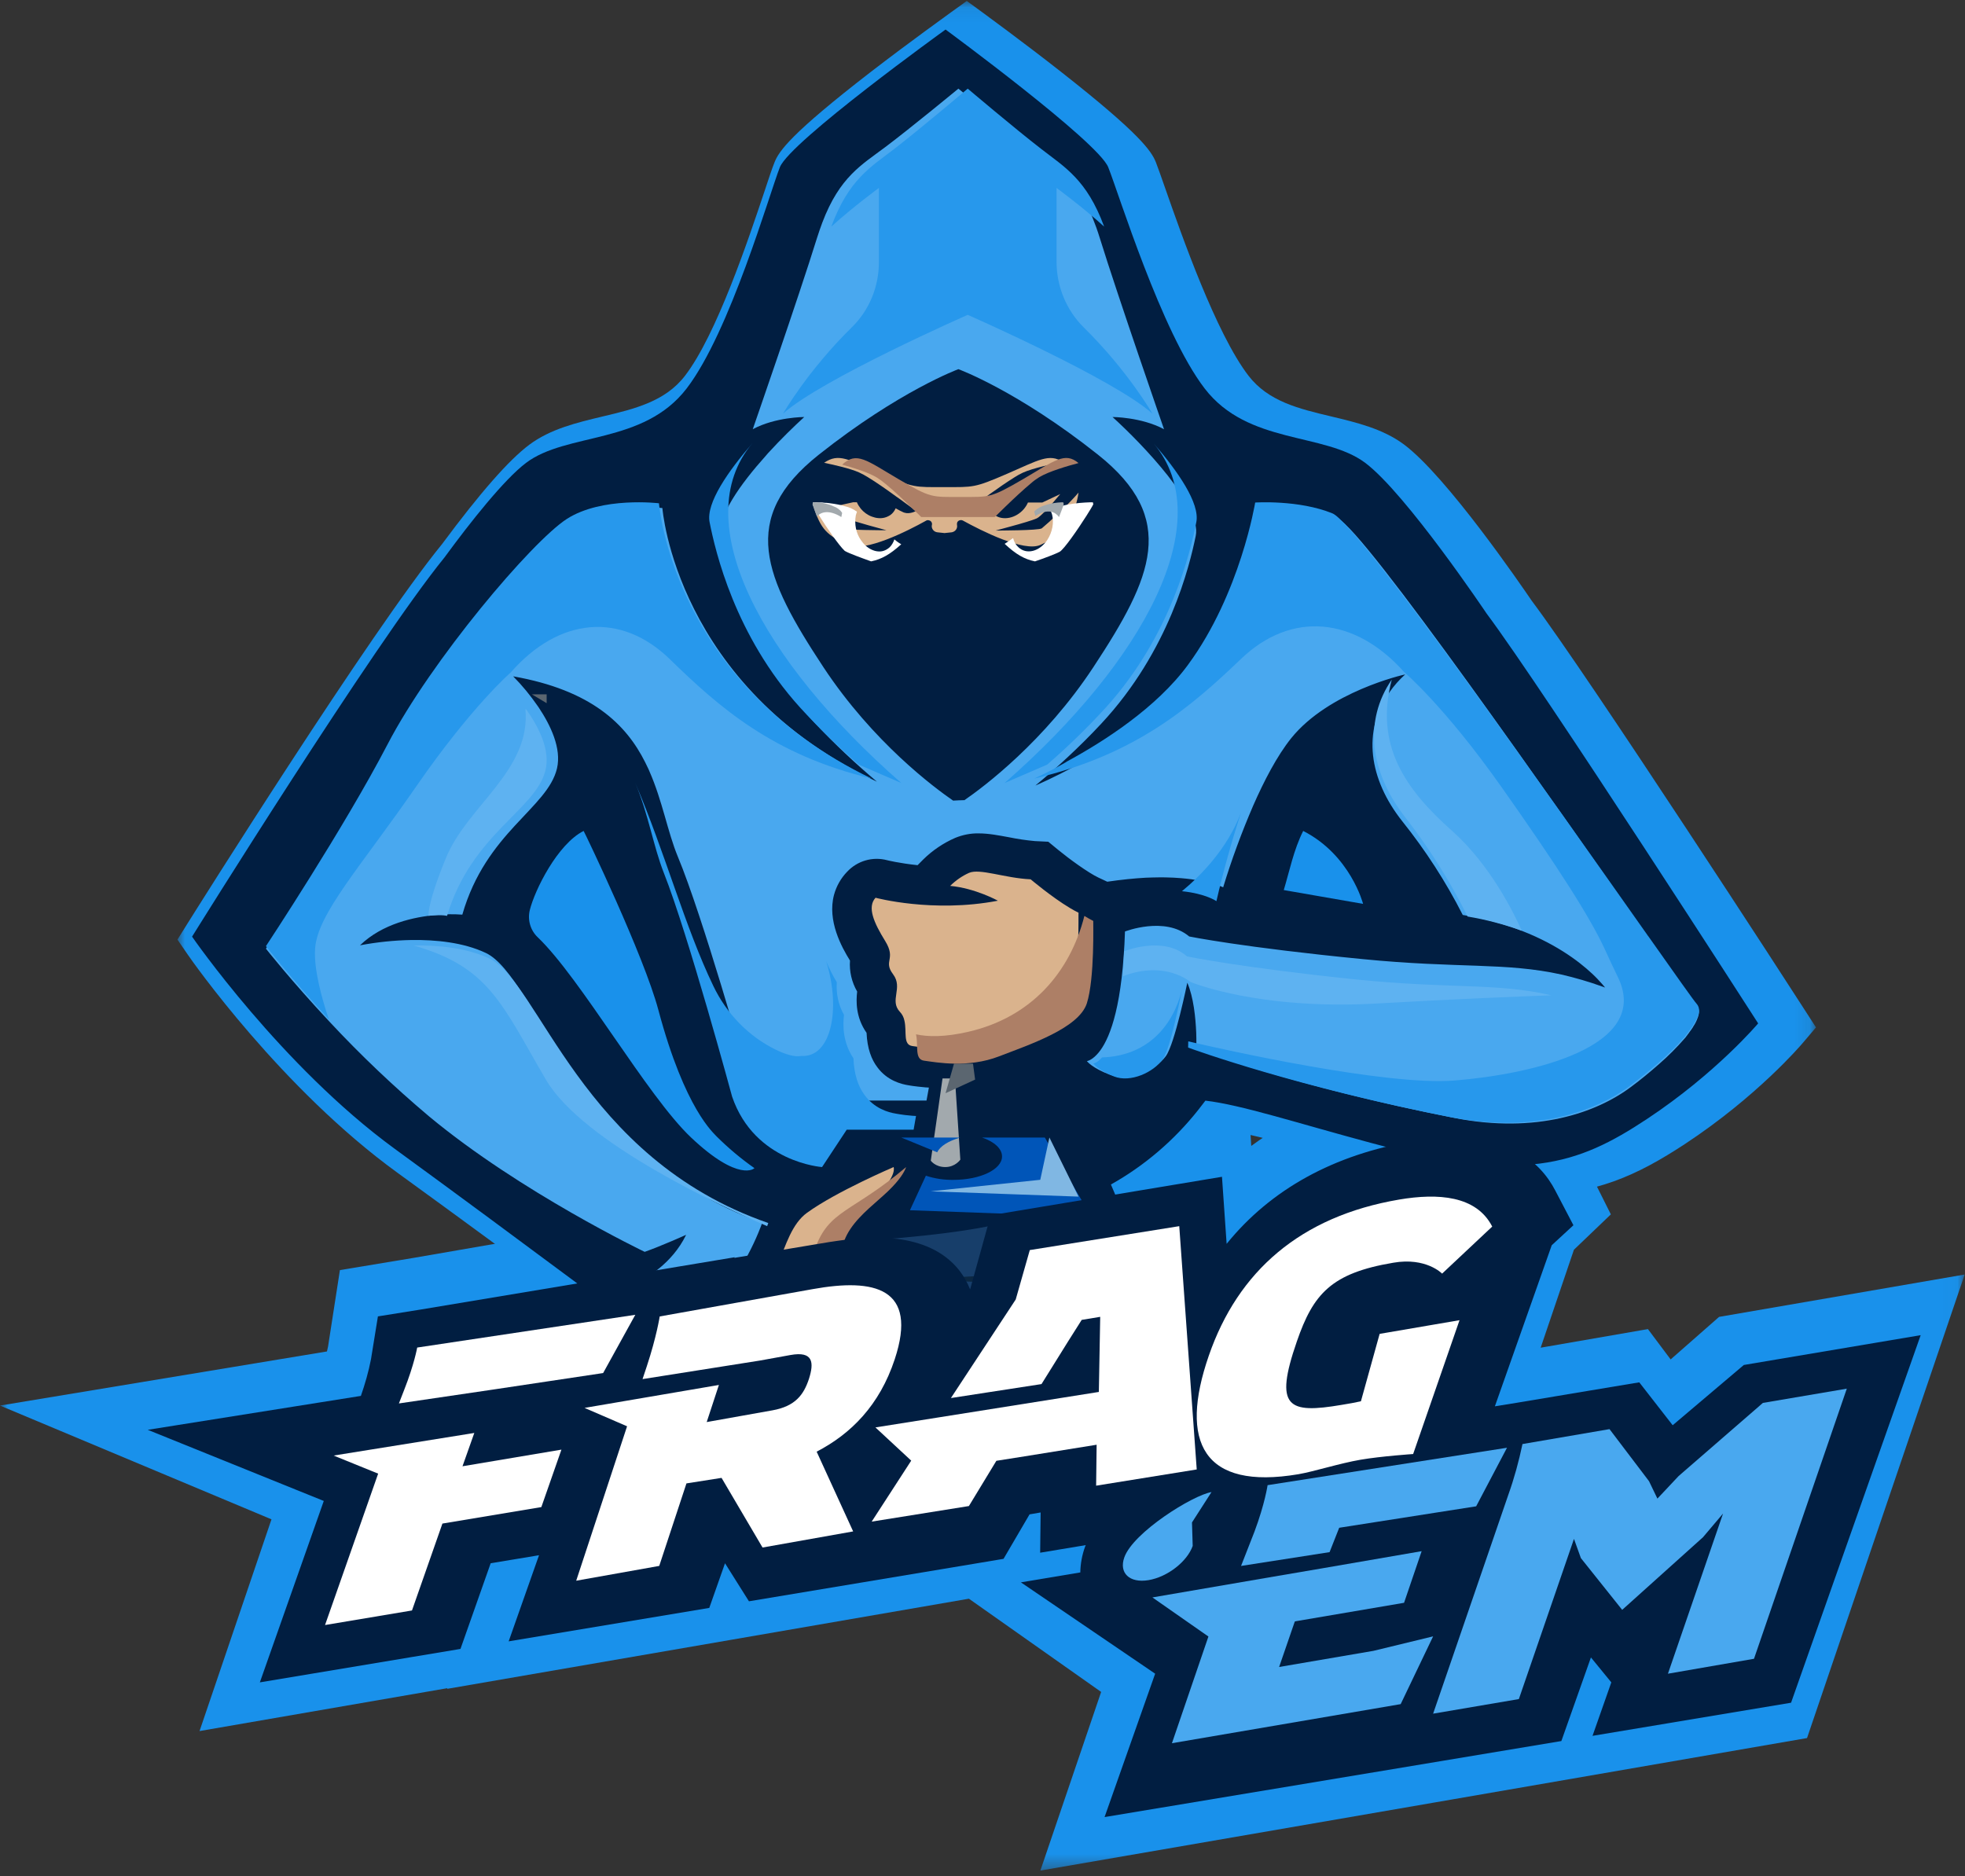 <?xml version="1.0" encoding="UTF-8"?>
<svg width="133px" height="127px" viewBox="0 0 133 127" version="1.1" xmlns="http://www.w3.org/2000/svg" xmlns:xlink="http://www.w3.org/1999/xlink">
    <rect x="0" y="0" width="133" height="127" fill="#333333" stroke="none"/>
    <!-- Generator: Sketch 51.1 (57501) - http://www.bohemiancoding.com/sketch -->
    <title>logo</title>
    <desc>Created with Sketch.</desc>
    <defs>
        <polygon id="path-1" points="0 0.058 132.978 0.058 132.978 53.621 0 53.621"></polygon>
        <polygon id="path-3" points="0.011 0.065 110.914 0.065 110.914 96.924 0.011 96.924"></polygon>
    </defs>
    <g id="Page-1" stroke="none" stroke-width="1" fill="none" fill-rule="evenodd">
        <g id="Desktop-HD" transform="translate(-320, -35)">
            <g id="head" transform="translate(6, -4)">
                <g id="logo" transform="translate(314, 39)">
                    <g id="Group-3" transform="translate(0, 73)">
                        <mask id="mask-2" fill="white">
                            <use xlink:href="#path-1"></use>
                        </mask>
                        <g id="Clip-2"></g>
                        <path d="M74.53,41.529 L65.58,35.218 L49.434,38.009 L30.269,41.319 L30.279,41.275 L13.506,44.177 L18.375,29.845 L-2.16436127e-05,22.144 L22.131,18.481 C22.174,18.293 22.196,18.172 22.206,18.138 L23.007,12.975 L28.061,12.136 L53.676,7.701 L53.654,7.745 L55.516,7.425 C55.905,7.359 56.295,7.293 56.663,7.249 C59.617,6.863 62.052,7.138 63.935,8.076 L64.52,5.87 L84.551,2.405 L84.691,4.568 C87.57,2.449 91.033,1.015 94.907,0.353 C95.21,0.298 95.524,0.254 95.816,0.21 C102.926,-0.717 105.826,2.813 106.919,4.987 L109.03,9.202 L106.53,11.596 L104.279,18.227 L111.151,17.035 L111.54,16.969 L113.077,19.021 L116.356,16.141 L132.978,13.273 L122.308,44.651 L98.457,48.777 L97.05,49.02 L70.417,53.621 L74.53,41.529 Z" id="Fill-1" fill="#1991EB" mask="url(#mask-2)"></path>
                    </g>
                    <g id="Group-6" transform="translate(12, 0)">
                        <mask id="mask-4" fill="white">
                            <use xlink:href="#path-3"></use>
                        </mask>
                        <g id="Clip-5"></g>
                        <path d="M49.761,96.924 C49.166,96.924 48.572,96.903 47.978,96.87 C42.152,96.491 37.169,93.958 35.635,93.092 L33.527,93.092 L33.019,92.713 C32.922,92.637 23.324,85.492 14.904,79.386 C7.047,73.692 0.973,65.009 0.724,64.641 L0.011,63.602 L0.681,62.53 C1.189,61.718 13.121,42.697 17.92,36.83 C20.514,33.333 22.449,31.135 23.821,30.107 C25.259,29.035 27.031,28.613 28.75,28.201 C30.944,27.682 33.019,27.184 34.359,25.441 C36.499,22.669 38.672,16.152 39.72,13.024 C40.033,12.082 40.26,11.389 40.423,10.988 C40.725,10.23 41.503,9.072 46.907,4.893 C49.631,2.793 52.301,0.888 52.322,0.866 L53.436,0.065 L54.549,0.877 C54.57,0.899 57.197,2.804 59.867,4.904 C65.173,9.072 65.93,10.23 66.233,10.977 C66.373,11.346 66.589,11.941 66.87,12.753 C67.983,15.936 70.307,22.572 72.501,25.43 C73.841,27.173 75.917,27.671 78.111,28.191 C79.829,28.602 81.602,29.024 83.039,30.096 C85.936,32.272 90.972,39.634 91.664,40.651 C95.609,45.902 109.563,67.434 110.146,68.355 L110.914,69.546 L109.995,70.628 C109.876,70.769 106.915,74.233 102.029,77.449 C98.798,79.57 95.933,80.891 91.621,80.891 C88.941,80.891 85.817,80.382 81.764,79.3 C80.305,78.91 78.932,78.52 77.732,78.185 C75.333,77.513 73.333,76.95 71.842,76.658 C70.426,78.39 68.762,79.895 66.892,81.118 L65.757,92.258 L63.422,92.258 C60.774,95.116 55.565,96.924 49.761,96.924" id="Fill-4" fill="#1991EB" mask="url(#mask-4)"></path>
                    </g>
                    <path d="M86.891,60.249 C87.279,58.966 87.559,57.53 88.206,56.247 C91.408,57.878 92.26,61.184 92.26,61.184 L86.891,60.249 Z M46.781,77.005 C43.805,74.199 39.309,66.229 36.397,63.446 C35.901,62.978 35.697,62.271 35.858,61.608 C36.193,60.249 37.734,57.139 39.503,56.247 C39.643,56.497 43.578,64.685 44.56,68.36 C46.371,75.145 48.333,76.711 48.495,76.918 C49.293,77.711 50.145,78.429 51.061,79.071 C51.083,79.081 50.026,80.071 46.781,77.005 Z M100.616,41.525 C100.616,41.525 95.182,33.424 92.411,31.336 C89.64,29.249 84.465,30.119 81.532,26.291 C78.599,22.464 75.709,13.058 75.009,11.318 C74.308,9.579 64,2 64,2 C64,2 53.476,9.579 52.786,11.318 C52.096,13.058 49.412,22.464 46.479,26.291 C43.546,30.119 38.36,29.249 35.6,31.336 C34.112,32.467 31.847,35.327 30.079,37.741 C25.335,43.569 13,63.402 13,63.402 C13,63.402 19.038,72.155 26.704,77.755 C35.222,83.964 44.797,91.151 44.797,91.151 L46.781,91.151 C46.781,91.151 52.226,94.522 58.706,94.946 C65.186,95.37 70.998,93.26 73.089,90.303 L74.61,90.303 L75.548,81.017 L75.192,80.18 C77.467,78.907 79.472,77.189 81.1,75.134 C81.262,74.917 81.435,74.71 81.586,74.504 C83.969,74.776 87.699,75.993 92.788,77.363 C103.064,80.136 106.762,78.864 111.463,75.754 C116.164,72.644 119,69.274 119,69.274 C119,69.274 104.509,46.733 100.616,41.525 Z" id="Fill-7" fill="#011E41"></path>
                    <path d="M65.278,54.163 C65.019,54.163 64.771,54.184 64.512,54.195 C63.282,53.347 59.096,50.261 55.719,45.141 C51.716,39.065 49.979,35.087 55.428,30.772 C60.876,26.456 64.868,24.989 64.868,24.989 C64.868,24.989 68.86,26.445 74.309,30.772 C79.757,35.098 78.02,39.065 74.017,45.141 C70.694,50.195 66.573,53.271 65.278,54.163 M114.843,68.086 C114.649,67.88 113.43,66.141 111.628,63.554 C111.596,63.51 111.574,63.478 111.553,63.456 C111.553,63.445 111.542,63.445 111.542,63.434 C105.306,54.51 92.316,35.858 90.579,35.13 C88.334,34.206 85.432,34.402 85.432,34.402 C85.432,34.402 84.44,40.511 80.965,45.293 C78.872,48.184 75.333,50.456 72.863,51.804 C72.852,51.804 72.841,51.815 72.841,51.815 C71.288,52.663 70.155,53.141 70.079,53.174 C70.78,52.597 71.525,51.945 72.269,51.25 C73.014,50.554 73.78,49.804 74.535,48.989 C79.142,44.054 80.523,38.282 80.933,36.272 C81.343,34.261 77.351,30.087 75.301,28.228 C75.301,28.228 77.243,28.228 78.786,29.054 C78.786,29.054 75.668,20.076 74.438,16.109 C73.208,12.141 71.568,11.283 69.831,9.967 C68.04,8.62 64.868,6 64.868,6 C64.868,6 61.685,8.63 59.905,9.967 C58.33,11.152 56.83,11.967 55.654,15.076 C55.535,15.391 55.417,15.739 55.298,16.109 C54.068,20.076 50.95,29.054 50.95,29.054 C52.482,28.228 54.435,28.228 54.435,28.228 C53.755,28.848 52.86,29.717 51.975,30.685 C51.932,30.739 51.878,30.793 51.835,30.848 C50.13,32.75 48.533,34.967 48.803,36.272 C49.213,38.282 50.594,44.054 55.201,48.989 C56.506,50.38 57.898,51.684 59.355,52.913 C45.739,46.489 44.833,34.391 44.833,34.391 C44.833,34.391 40.948,33.924 38.543,35.445 C36.137,36.967 29.275,44.978 26.297,50.619 C23.319,56.26 18,64.217 18,64.217 C18,64.217 19.672,66.347 22.294,69.152 C24.409,71.423 26.664,73.565 29.037,75.565 C35.219,80.706 43.635,84.739 43.635,84.739 C44.779,84.336 46.44,83.586 46.44,83.586 C45.469,85.597 43.635,86.521 43.635,86.521 C45.404,89.108 47.012,88.999 47.012,88.999 C49.58,87.717 51.155,83.934 51.511,82.989 C51.565,82.847 51.587,82.771 51.587,82.771 C39.006,78.282 36.266,66.119 32.889,64.51 C31.357,63.782 29.458,63.608 27.851,63.63 C26.685,63.652 25.52,63.771 24.366,63.989 C25.887,62.521 28.034,62.065 29.534,61.934 C30.116,61.88 30.699,61.869 31.292,61.913 C32.9,56.315 37.064,54.717 37.701,52.011 C38.014,50.652 37.269,49.097 36.449,47.869 C36.428,47.847 36.406,47.815 36.395,47.793 C35.899,47.076 35.349,46.402 34.734,45.782 C40.031,46.717 42.383,49.032 43.667,51.597 C43.743,51.75 43.819,51.902 43.894,52.065 C43.916,52.119 43.937,52.174 43.959,52.217 C44.843,54.228 45.189,56.326 45.879,57.989 C47.541,61.967 50.486,72.38 50.486,72.38 C52.007,76.619 56.55,76.902 56.55,76.902 L58.2,74.499 L62.71,74.499 L62.872,73.619 C62.807,73.619 62.743,73.608 62.689,73.608 L62.656,73.608 L62.559,73.597 C62.225,73.565 62.009,73.543 61.782,73.51 L61.642,73.489 L61.513,73.467 C60.995,73.391 60.045,73.141 59.387,72.249 C58.988,71.728 58.697,70.978 58.653,69.913 C57.909,68.858 57.941,67.75 58.017,67.119 C57.65,66.489 57.477,65.75 57.531,65.021 C56.97,64.119 55.978,62.326 56.452,60.565 C56.614,59.978 56.916,59.445 57.337,59.01 C58.028,58.271 59.063,57.967 60.045,58.228 C60.045,58.228 60.25,58.282 60.606,58.347 C60.962,58.413 61.48,58.5 62.106,58.565 L62.484,58.184 C63.109,57.565 63.854,57.065 64.652,56.717 C65.159,56.51 65.699,56.402 66.238,56.413 C66.907,56.413 67.576,56.543 68.288,56.674 C68.871,56.793 69.453,56.88 70.047,56.934 L70.953,56.978 L71.654,57.554 C72.356,58.13 73.65,59.076 74.341,59.402 L74.945,59.684 C75.905,59.543 76.779,59.456 77.545,59.413 C77.545,59.413 78.387,59.38 78.872,59.391 C79.261,59.402 79.628,59.413 79.951,59.445 C81.915,59.608 82.789,60.065 82.789,60.065 C83.361,58.184 84.04,56.347 84.817,54.543 C85.551,52.869 86.436,51.163 87.396,49.967 C89.931,46.826 94.948,45.684 95.11,45.652 C94.711,46.011 94.355,46.413 94.053,46.848 C92.186,49.478 92.65,52.739 94.916,55.597 C96.491,57.565 97.861,59.684 99.005,61.934 C100.202,62.13 101.389,62.434 102.544,62.837 C105.155,63.771 106.838,65.043 107.755,65.902 C108.014,66.141 108.251,66.391 108.478,66.652 L108.64,66.847 L108.456,66.782 C107.55,66.456 106.622,66.184 105.683,65.967 C101.896,65.13 98.746,65.565 92.229,64.923 C84.116,64.13 80.491,63.391 80.491,63.391 C78.84,62 76.143,63.054 76.143,63.054 C76.121,63.641 76.1,64.195 76.056,64.706 C75.754,69.032 74.87,70.728 74.233,71.391 C73.845,71.804 73.564,71.826 73.564,71.826 C73.564,71.826 73.899,72.293 75.15,72.76 C76.402,73.228 78.193,72.478 78.905,71.499 C79.52,70.663 80.361,66.521 80.361,66.521 C80.793,67.51 80.922,68.913 80.965,69.902 C80.976,70.184 80.976,70.423 80.976,70.619 C80.976,70.836 80.976,70.978 80.965,71.021 L80.965,71.032 L80.987,71.043 L81.084,71.076 C82.044,71.423 88.712,73.771 98.487,75.684 C103.946,76.749 108.046,75.347 110.42,73.554 C111.035,73.097 111.671,72.576 112.286,72.032 C112.912,71.489 113.495,70.902 114.045,70.271 C114.088,70.228 114.12,70.184 114.153,70.13 C114.185,70.097 114.207,70.065 114.228,70.032 C114.272,69.978 114.315,69.923 114.347,69.869 C114.433,69.76 114.498,69.663 114.563,69.565 C114.584,69.543 114.595,69.51 114.606,69.489 C114.725,69.315 114.822,69.13 114.897,68.923 C114.908,68.891 114.919,68.869 114.93,68.836 C114.951,68.782 114.962,68.728 114.973,68.673 C115.038,68.467 114.984,68.25 114.843,68.086" id="Fill-9" fill="#49A8EF"></path>
                    <path d="M73,33.344 C72.957,33.656 72.883,33.967 72.787,34.268 C72.306,35.813 71.858,36.235 70.418,36.887 C69.298,37.389 66.406,35.914 65.179,35.241 C65.051,35.171 64.88,35.211 64.805,35.332 C64.773,35.392 64.763,35.462 64.773,35.522 C64.827,35.743 64.688,35.964 64.453,36.024 C64.432,36.024 64.411,36.034 64.4,36.034 L63.931,36.084 L63.461,36.034 C63.216,36.014 63.045,35.803 63.066,35.583 C63.066,35.563 63.077,35.542 63.077,35.532 C63.109,35.392 63.024,35.251 62.874,35.221 C62.8,35.201 62.725,35.211 62.671,35.251 C61.445,35.934 58.553,37.399 57.433,36.897 C55.992,36.255 55.544,35.833 55.064,34.278 C55.043,34.198 55.021,34.127 55,34.057 C55.662,34.84 56.494,35.442 56.878,35.743 C57.059,35.894 60.004,35.894 60.004,35.894 C60.004,35.894 57.699,35.281 57.219,35.071 C57.187,35.061 57.155,35.041 57.134,35.021 C57.134,35.021 57.123,35.021 57.123,35.011 C56.857,34.79 56.611,34.559 56.387,34.298 L57.753,33.997 L57.998,33.997 C58.062,34.157 58.158,34.298 58.265,34.438 C58.457,34.669 58.713,34.86 59.012,34.97 C59.151,35.021 59.3,35.061 59.449,35.071 C59.748,35.101 60.036,35.021 60.281,34.85 C60.431,34.74 60.548,34.579 60.623,34.408 C60.836,34.529 61.007,34.619 61.124,34.669 C61.156,34.679 61.178,34.689 61.199,34.699 C61.583,34.83 61.999,34.589 61.999,34.589 C61.999,34.589 61.669,34.338 61.199,33.997 C61.039,33.876 60.858,33.746 60.666,33.615 C60.047,33.164 59.321,32.652 58.756,32.311 C58.564,32.19 58.361,32.08 58.147,31.98 C57.561,31.719 56.515,31.478 55.779,31.327 C56.771,30.645 57.422,31.096 59.652,32.07 C61.882,33.043 61.914,32.973 63.909,32.973 C65.905,32.973 65.937,33.033 68.166,32.07 C70.322,31.136 71.005,30.675 71.944,31.267 C71.229,31.407 69.916,31.688 69.244,31.99 C69.052,32.08 68.86,32.18 68.679,32.301 C68.177,32.612 67.537,33.053 66.95,33.475 C66.683,33.666 66.427,33.856 66.203,34.017 C65.734,34.358 65.403,34.609 65.403,34.609 C65.403,34.609 65.809,34.84 66.203,34.719 C66.246,34.699 66.299,34.679 66.342,34.659 C66.481,34.589 66.683,34.479 66.929,34.338 C66.993,34.539 67.121,34.719 67.302,34.85 C67.868,35.271 68.764,35.091 69.308,34.448 C69.415,34.318 69.511,34.167 69.575,34.017 L70.546,34.017 L71.762,33.445 C71.175,34.157 70.439,34.97 70.172,35.091 C69.906,35.211 69.127,35.442 68.455,35.623 C67.878,35.783 67.388,35.914 67.388,35.914 C67.388,35.914 70.333,35.914 70.514,35.763 C71.047,35.322 72.338,34.127 73,33.344" id="Fill-11" fill="#DAB38D"></path>
                    <path d="M72.561,67.109 C72.015,68.713 68.773,69.761 66.729,70.53 C64.685,71.298 62.599,70.92 61.753,70.808 C61.1,70.719 61.389,69.85 61.218,69.103 C61.175,68.869 61.068,68.658 60.908,68.491 C60.18,67.711 61.143,66.875 60.448,65.95 C59.752,65.025 60.683,64.947 59.913,63.699 C59.142,62.452 58.682,61.404 59.26,60.769 C59.26,60.769 63.134,61.816 67.542,60.97 C67.542,60.97 66.012,60.123 64.311,59.967 C64.685,59.599 65.113,59.298 65.584,59.087 C66.312,58.763 68.013,59.443 69.758,59.521 C69.758,59.521 71.181,60.724 72.411,61.46 C72.615,61.582 72.818,61.694 73,61.783 C72.978,61.772 73.096,65.493 72.561,67.109" id="Fill-13" fill="#DAB38D"></path>
                    <path d="M65,78.497 C65,78.497 64.664,79 63.981,79 C63.299,79 63,78.566 63,78.566 L63.421,75.629 L63.794,73 L64.636,73 L64.729,74.417 L65,78.497 Z" id="Fill-15" fill="#A2A9AD"></path>
                    <path d="M63.435,78 L61,77 L65,77 C64.197,77.229 63.622,77.59 63.435,78" id="Fill-17" fill="#0055B8"></path>
                    <path d="M74,82.591 L72.767,88.993 C72.767,88.993 70.146,88.934 69.243,88.993 C68.34,89.051 60.543,88.734 60.543,88.734 C59.97,88.488 59.497,88.041 59.21,87.454 C58.737,86.491 59.21,84.412 59.21,84.412 C68.956,83.601 70.003,82.227 70.003,82.227 L61.589,81.922 L62.668,79.584 C63.274,79.784 63.902,79.878 64.541,79.866 C66.346,79.866 67.822,79.161 67.822,78.28 C67.822,77.752 67.294,77.282 66.468,77 L70.718,77 L74,82.591 Z" id="Fill-19" fill="#0055B8"></path>
                    <path d="M70,90.012 L69.979,90.044 C69.854,90.267 69.002,91.678 66.921,92.24 C64.654,92.855 59.548,93.481 55.668,92.452 C53.349,91.837 50,89.567 50,89.567 C52.829,87.795 52.631,83.541 54.618,82.098 C56.604,80.655 60.484,79 60.484,79 C60.484,79 60.546,79.138 60.442,79.446 C60.328,79.775 60.026,80.305 59.246,81.069 C57.728,82.554 54.857,84.326 56.76,87.381 C58.664,90.437 63.333,90.85 66.204,90.437 C69.074,90.023 70,90.012 70,90.012" id="Fill-21" fill="#DAB38D"></path>
                    <path d="M74,34.135 C73.917,34.306 73.741,34.587 73.534,34.917 C72.943,35.847 72.021,37.18 71.72,37.352 C71.472,37.486 70.705,37.78 70.052,38 C69.337,37.853 68.777,37.535 68,36.813 C68.135,36.728 68.332,36.593 68.57,36.422 C68.632,36.667 68.756,36.887 68.933,37.046 C69.482,37.56 70.352,37.339 70.881,36.557 C71.233,36.018 71.347,35.37 71.212,34.844 C71.181,34.746 71.15,34.648 71.109,34.563 C71.876,34.061 73.523,34 73.969,34 L74,34.135 Z" id="Fill-23" fill="#FFFFFF"></path>
                    <path d="M61,36.843 C60.238,37.532 59.672,37.852 58.962,38 C58.273,37.754 57.47,37.458 57.213,37.311 C57.202,37.298 57.182,37.298 57.172,37.286 C57.161,37.274 57.161,37.286 57.161,37.274 C56.791,36.929 55.978,35.76 55.443,34.898 C55.247,34.578 55.082,34.308 55,34.148 C55.01,34.098 55.021,34.049 55.031,34 C55.113,34 55.247,34 55.422,34.012 L55.494,34.012 L55.576,34.012 C55.628,34.012 55.679,34.012 55.741,34.025 C55.803,34.037 55.854,34.037 55.916,34.037 L56.05,34.049 L56.153,34.062 C56.358,34.086 56.564,34.123 56.77,34.16 L56.863,34.185 C56.894,34.185 56.925,34.197 56.966,34.209 L57.058,34.234 C57.12,34.246 57.182,34.271 57.244,34.283 L57.336,34.308 C57.367,34.32 57.398,34.32 57.419,34.332 C57.48,34.357 57.532,34.382 57.583,34.394 C57.614,34.406 57.635,34.418 57.655,34.431 C57.707,34.455 57.748,34.48 57.799,34.505 C57.81,34.505 57.81,34.505 57.82,34.517 L57.892,34.566 L58.005,34.64 C57.974,34.726 57.943,34.812 57.923,34.898 C57.82,35.477 57.943,36.092 58.262,36.548 C58.448,36.831 58.695,37.065 58.983,37.2 C59.117,37.262 59.261,37.311 59.405,37.323 C59.693,37.36 59.971,37.262 60.208,37.052 C60.352,36.917 60.465,36.72 60.537,36.511 C60.722,36.671 60.887,36.782 61,36.843" id="Fill-25" fill="#FFFFFF"></path>
                    <path d="M71.512,17.71 L71.512,12.722 C71.512,12.722 73.253,13.997 74.734,15.339 C73.556,12.14 72.053,11.313 70.474,10.082 C68.679,8.695 65.5,6 65.5,6 C65.5,6 62.31,8.707 60.526,10.082 C58.947,11.301 57.444,12.14 56.266,15.339 C57.747,13.997 59.488,12.722 59.488,12.722 L59.488,17.71 C59.499,19.388 58.839,20.998 57.66,22.15 C54.654,25.103 53,28 53,28 C55.606,25.662 65.5,21.312 65.5,21.312 C65.5,21.312 75.394,25.662 78,28 C78,28 76.345,25.103 73.339,22.15 C72.172,20.987 71.512,19.388 71.512,17.71" id="Fill-27" fill="#2798EC"></path>
                    <path d="M59,52.702 C52.293,51.097 48.646,47.844 45.34,44.624 C42.035,41.404 37.842,41.775 34.569,45.519 C34.569,45.519 31.916,47.812 28.162,53.248 C24.407,58.684 21.498,61.828 21.327,64.208 C21.23,65.594 21.776,67.57 22.257,69 C19.658,66.184 18,64.044 18,64.044 C18,64.044 23.284,56.053 26.236,50.377 C29.189,44.7 35.992,36.655 38.366,35.127 C40.741,33.599 44.602,34.068 44.602,34.068 C44.602,34.068 45.501,46.229 59,52.702" id="Fill-29" fill="#2798EC"></path>
                    <path d="M61,53 L58.121,51.757 C56.728,50.546 55.397,49.26 54.148,47.888 C49.742,43.022 48.421,37.331 48.029,35.348 C47.771,34.062 49.298,31.876 50.928,30 C46.47,35.273 51.527,44.705 61,53" id="Fill-31" fill="#2798EC"></path>
                    <path d="M68,53 L70.879,51.757 C72.272,50.546 73.603,49.26 74.852,47.888 C79.258,43.022 80.579,37.331 80.971,35.348 C81.229,34.062 79.702,31.876 78.072,30 C82.53,35.273 77.473,44.705 68,53" id="Fill-33" fill="#2798EC"></path>
                    <path d="M114.977,68.563 C114.966,68.618 114.955,68.673 114.933,68.727 C114.922,68.76 114.911,68.782 114.9,68.815 C114.824,69.012 114.725,69.198 114.604,69.385 C114.593,69.407 114.571,69.439 114.56,69.461 C114.495,69.56 114.418,69.669 114.341,69.768 C114.297,69.823 114.264,69.878 114.221,69.932 C114.199,69.965 114.166,69.998 114.144,70.031 C114.111,70.075 114.067,70.119 114.034,70.173 C113.486,70.809 112.883,71.389 112.247,71.948 C111.633,72.484 110.975,73.01 110.35,73.481 C107.938,75.288 103.771,76.701 98.223,75.628 C87.796,73.58 80.844,71.071 80.438,70.918 L80.416,70.896 C80.416,70.852 80.427,70.699 80.427,70.491 C82.73,71.028 93.793,73.514 98.442,73.142 C103.64,72.725 111.786,70.885 109.517,66.164 C109.21,65.54 108.914,64.894 108.618,64.248 C107.609,62.068 105.46,58.705 101.611,53.251 C97.763,47.796 95.043,45.496 95.043,45.496 C91.688,41.728 87.39,41.356 84.002,44.598 C80.614,47.84 76.875,51.093 70,52.703 C70.757,52.353 71.48,51.98 72.16,51.586 C72.171,51.575 72.182,51.575 72.182,51.564 C74.693,50.206 78.289,47.906 80.416,44.992 C83.958,40.173 84.956,34.017 84.956,34.017 C84.956,34.017 87.905,33.82 90.186,34.751 C91.94,35.474 105.142,54.28 111.49,63.273 C111.49,63.273 111.501,63.284 111.501,63.295 C111.512,63.317 111.545,63.35 111.578,63.393 C113.409,65.989 114.648,67.742 114.846,67.961 C114.988,68.125 115.032,68.355 114.977,68.563" id="Fill-35" fill="#2798EC"></path>
                    <path d="M74,82.323 L72.767,87.994 C72.767,87.994 70.146,87.942 69.243,87.994 C68.34,88.046 60.543,87.765 60.543,87.765 C59.97,87.546 59.497,87.151 59.21,86.63 C58.737,85.777 59.21,83.935 59.21,83.935 C68.956,83.217 70.003,82 70.003,82 L74,82.323 Z" id="Fill-37" fill="#173E6A"></path>
                    <path d="M80,67 C80,67 79.257,70.894 78.714,71.681 C78.076,72.6 76.505,73.305 75.4,72.866 C74.295,72.427 74,71.987 74,71.987 C74,71.987 74.257,71.967 74.59,71.578 C77.762,71.476 79.429,69.33 80,67" id="Fill-39" fill="#2798EC"></path>
                    <path d="M72,34.135 C71.943,34.324 71.822,34.635 71.68,35 C71.445,34.676 70.961,34.378 70.071,34.932 C70.05,34.824 70.029,34.716 70,34.622 C70.527,34.068 71.658,34 71.964,34 L72,34.135 Z" id="Fill-41" fill="#A2A9AD"></path>
                    <path d="M57,34.72 C56.979,34.813 56.959,34.907 56.945,35 C56.089,34.467 55.527,34.667 55.295,34.973 C55.164,34.627 55.055,34.333 55,34.16 C55.007,34.107 55.014,34.053 55.021,34 C55.075,34 55.164,34 55.281,34.013 L55.329,34.013 L55.384,34.013 C55.418,34.013 55.452,34.013 55.493,34.027 C55.534,34.04 55.568,34.04 55.61,34.04 L55.699,34.053 L55.767,34.067 C55.904,34.093 56.041,34.133 56.178,34.173 L56.24,34.2 C56.26,34.2 56.281,34.213 56.308,34.227 L56.37,34.253 C56.411,34.267 56.452,34.293 56.493,34.307 L56.555,34.333 C56.575,34.347 56.596,34.347 56.61,34.36 C56.651,34.387 56.685,34.413 56.719,34.427 C56.74,34.44 56.753,34.453 56.767,34.467 C56.801,34.493 56.829,34.52 56.863,34.547 C56.87,34.547 56.87,34.547 56.877,34.56 L56.925,34.613 L57,34.72 Z" id="Fill-43" fill="#A2A9AD"></path>
                    <path d="M73,31.345 C72.294,31.531 70.997,31.905 70.333,32.305 C70.144,32.425 69.954,32.559 69.775,32.719 C69.279,33.132 68.647,33.719 68.067,34.28 C67.804,34.533 67.551,34.787 67.329,35 L62.354,35 C62.196,34.84 62.017,34.666 61.827,34.493 C61.216,33.893 60.499,33.212 59.941,32.759 C59.751,32.599 59.551,32.452 59.34,32.318 C58.76,31.972 57.727,31.651 57,31.451 C57.98,30.544 58.623,31.144 60.826,32.439 C63.029,33.733 63.061,33.639 65.032,33.639 C67.003,33.639 67.034,33.719 69.237,32.439 C71.398,31.171 72.072,30.571 73,31.345" id="Fill-45" fill="#AD7F66"></path>
                    <path d="M66,73.078 C65.429,73.339 64.671,73.687 64,74 L64.571,72 L65.857,72 L66,73.078 Z" id="Fill-47" fill="#5B6670"></path>
                    <polygon id="Fill-49" fill="#5B6670" points="37 47 37 47.6 36 47"></polygon>
                    <path d="M36.92,52.136 C36.27,54.832 31.928,56.424 30.256,62 C30.256,62 30.077,61.903 29,61.989 C29,61.394 29.359,60.084 30.178,58.091 C31.625,54.54 35.944,52.169 35.563,48 L35.619,48.022 C36.472,49.224 37.257,50.783 36.92,52.136" id="Fill-51" fill="#5EB2F1"></path>
                    <path d="M52,82.787 C52,82.787 51.978,82.861 51.924,83 C49.011,81.741 39.465,77.386 36.945,73.075 C33.956,67.963 33.116,65.455 28,64.003 C29.636,63.971 31.545,64.153 33.095,64.868 C36.509,66.437 39.28,78.379 52,82.787" id="Fill-53" fill="#5EB2F1"></path>
                    <path d="M105,67.372 C102.645,67.461 98.421,67.628 93.225,67.927 C85.146,68.394 80.552,66.461 80.552,66.461 C80.552,66.461 78.873,64.984 76,66.084 C76.032,65.562 76.063,65.007 76.084,64.396 C76.084,64.396 78.725,63.307 80.34,64.74 C80.34,64.74 83.889,65.484 91.831,66.306 C98.209,66.95 101.293,66.517 105,67.372" id="Fill-55" fill="#5EB2F1"></path>
                    <path d="M103,63 C101.804,62.572 100.585,62.249 99.334,62.041 C98.149,59.649 96.729,57.395 95.097,55.303 C92.739,52.275 92.269,48.808 94.203,46 C93.029,50.438 95.097,53.419 98.305,56.262 C100.887,58.574 102.475,61.821 103,63" id="Fill-57" fill="#5EB2F1"></path>
                    <path d="M71.028,77 L73,81 C73,81 62.942,80.641 63,80.641 L70.41,79.861 L71.028,77 Z" id="Fill-59" fill="#80B7E3"></path>
                    <path d="M71,89.562 L70.979,89.594 C69.443,90.112 65.971,91.107 62.593,90.991 C58.069,90.832 54.197,87.308 55.144,84.588 C56.091,81.868 57.648,82.122 61.331,79 C61.215,79.328 60.91,79.857 60.121,80.619 C58.584,82.101 55.68,83.868 57.606,86.916 C59.531,89.964 64.256,90.377 67.16,89.964 C70.064,89.551 71,89.562 71,89.562" id="Fill-61" fill="#AD7F66"></path>
                    <path d="M73.56,67.926 C73.003,69.606 69.699,70.703 67.616,71.507 C65.533,72.312 63.407,71.916 62.545,71.799 C61.88,71.706 62.175,70.796 62,70.014 C62.796,70.189 63.941,70.213 65.555,69.839 C69.797,68.859 72.426,65.826 73.396,62 C73.603,62.128 73.811,62.245 73.996,62.338 C73.985,62.338 74.105,66.235 73.56,67.926" id="Fill-63" fill="#AD7F66"></path>
                    <path d="M62,75.542 L61.838,76.47 L57.31,76.47 L55.641,79 C55.641,79 51.081,78.691 49.554,74.237 C49.554,74.237 46.586,63.269 44.928,59.079 C44.235,57.328 43.888,55.118 43,53 C44.982,57.625 46.38,62.8 48.275,66.727 C49.185,68.639 50.691,70.173 52.532,71.066 C53.172,71.375 53.8,71.57 54.244,71.478 C56.248,71.604 56.941,68.318 55.923,65.078 C56.129,65.571 56.367,66.04 56.638,66.487 C56.584,67.254 56.746,68.032 57.125,68.696 C57.05,69.36 57.017,70.528 57.765,71.638 C57.808,72.76 58.1,73.551 58.501,74.1 C59.173,75.039 60.126,75.302 60.635,75.382 L60.765,75.405 L60.906,75.428 C61.133,75.462 61.35,75.497 61.686,75.52 L61.783,75.531 L61.816,75.531 L62,75.542 Z" id="Fill-65" fill="#2798EC"></path>
                    <path d="M84,55 C83.361,56.961 82.803,58.957 82.333,61 C82.333,61 81.614,60.492 80,60.327 C81.242,59.299 83.069,57.469 84,55" id="Fill-67" fill="#2798EC"></path>
                    <path d="M62,86.607 C62,86.607 72.948,87.081 72.948,86.988 C72.948,86.895 74,83 74,83 L71.643,86.071 L62,86.607 Z" id="Fill-69" fill="#0B2742"></path>
                    <path d="M118.03,92.397 L113.214,96.476 L110.953,93.572 L107.55,94.138 L102.702,94.949 L101.18,95.195 L105.028,84.293 L106.496,82.937 L105.267,80.587 C104.256,78.633 101.897,76.444 96.483,77.128 C96.222,77.16 95.95,77.203 95.678,77.245 C90.286,78.142 86.003,80.513 83.024,84.197 L82.709,79.658 L67.054,82.264 L65.662,87.282 C65.478,86.823 65.238,86.396 64.934,86.001 C62.76,83.236 58.541,83.759 57.15,83.93 C56.813,83.972 56.465,84.026 56.106,84.079 L49.703,85.147 L49.725,85.104 L28.503,88.639 L25.579,89.108 L25.111,92.002 C24.948,92.846 24.709,93.678 24.427,94.49 L10,96.786 L21.915,101.601 L17.588,113.881 L31.167,111.617 L33.211,105.819 L36.483,105.275 L34.428,111.105 L48.007,108.841 L49.072,105.819 L50.692,108.393 L64.543,106.086 L67.924,105.52 L69.685,102.509 L70.435,102.381 L70.402,105.104 L73.49,104.591 C73.479,104.623 73.457,104.655 73.446,104.687 C73.24,105.253 73.131,105.841 73.12,106.439 L69.098,107.111 L78.186,113.294 L74.762,123 L97.603,119.199 L105.68,117.853 L107.681,112.194 L109.061,113.881 L107.789,117.501 L121.227,115.259 L130,90.379 L118.03,92.397 Z" id="Fill-71" fill="#011E41"></path>
                    <path d="M98.787,89.365 L95.648,98.425 C95.648,98.425 93.512,98.568 92.091,98.81 C90.671,99.053 88.964,99.604 87.885,99.791 C81.432,100.882 79.791,97.62 81.817,91.768 C83.788,86.059 88.017,82.334 94.712,81.198 C97.322,80.758 99.921,80.923 101,83.028 L97.608,86.213 C97.608,86.213 96.529,85.089 94.305,85.475 C90.109,86.18 88.887,87.58 87.775,90.809 C86.222,95.295 87.18,95.713 90.814,95.096 C91.298,95.019 91.717,94.942 92.113,94.854 L93.38,90.291 L98.787,89.365 Z" id="Fill-73" fill="#FFFFFF"></path>
                    <path d="M80.727,104.647 C80.347,105.712 79.017,106.749 77.734,106.962 C76.452,107.175 75.72,106.48 76.1,105.416 C76.708,103.722 80.727,101.213 82,101 L80.679,103.055 L80.727,104.647 Z" id="Fill-75" fill="#49A8EF"></path>
                    <path d="M112.893,113.295 L116.624,102.452 L115.266,104.057 L109.797,108.973 L107.002,105.471 L106.534,104.169 L102.803,115.012 L97,116 L102.09,101.184 C102.491,100.061 102.803,98.916 103.048,97.749 L108.939,96.739 L111.613,100.263 L112.181,101.442 L113.617,99.915 L119.32,94.965 L125,94 L118.718,112.285 L112.893,113.295 Z" id="Fill-77" fill="#49A8EF"></path>
                    <polygon id="Fill-79" fill="#FFFFFF" points="81 99.469 79.817 83 69.701 84.619 68.748 87.965 64.362 94.635 70.494 93.69 72.308 90.778 73.215 89.344 74.467 89.138 74.375 94.222 63.57 95.939 59.253 96.623 61.675 98.872 59 103 65.579 101.946 67.439 98.883 69.368 98.578 74.225 97.796 74.191 100.567"></polygon>
                    <path d="M102,98 L99.913,101.964 L90.643,103.416 L89.992,105.066 L84,106 L84.909,103.676 C85.616,101.787 85.796,100.532 85.796,100.532 L102,98 Z" id="Fill-81" fill="#49A8EF"></path>
                    <path d="M55.013,87.261 L44.652,89.112 C44.652,89.112 44.442,90.478 43.783,92.471 L43.49,93.353 L51.434,92.097 L53.506,91.722 C55.045,91.447 55.107,92.229 54.752,93.342 C54.396,94.421 53.82,95.192 52.282,95.467 L47.833,96.261 L48.629,93.837 L48.66,93.749 L39.565,95.302 L42.443,96.547 L39,107 L44.62,105.998 L46.462,100.413 L48.838,100.039 L51.612,104.753 L57.745,103.663 L55.275,98.265 C57.609,97.054 59.535,95.115 60.56,92.009 C62.162,87.162 59.179,86.512 55.013,87.261" id="Fill-83" fill="#FFFFFF"></path>
                    <polygon id="Fill-85" fill="#FFFFFF" points="32.071 97.087 32.071 97.087 32.104 97 32.093 97 22.581 98.528 25.595 99.752 22 110 27.885 109.014 29.945 103.132 36.641 102.016 38 98.127 31.304 99.253"></polygon>
                    <path d="M28.238,91.217 C28.238,91.217 28.035,92.368 27.352,94.094 L27,95 L33.468,94.047 L40.823,92.943 L43,89 L28.238,91.217 Z" id="Fill-87" fill="#FFFFFF"></path>
                    <polygon id="Fill-89" fill="#49A8EF" points="92.957 111.748 86.577 112.84 87.637 109.763 87.713 109.741 95.033 108.495 96.224 105 89.45 106.169 86.216 106.72 78 108.131 81.791 110.778 79.322 118 94.804 115.354 97 110.767"></polygon>
                </g>
            </g>
        </g>
    </g>
</svg>